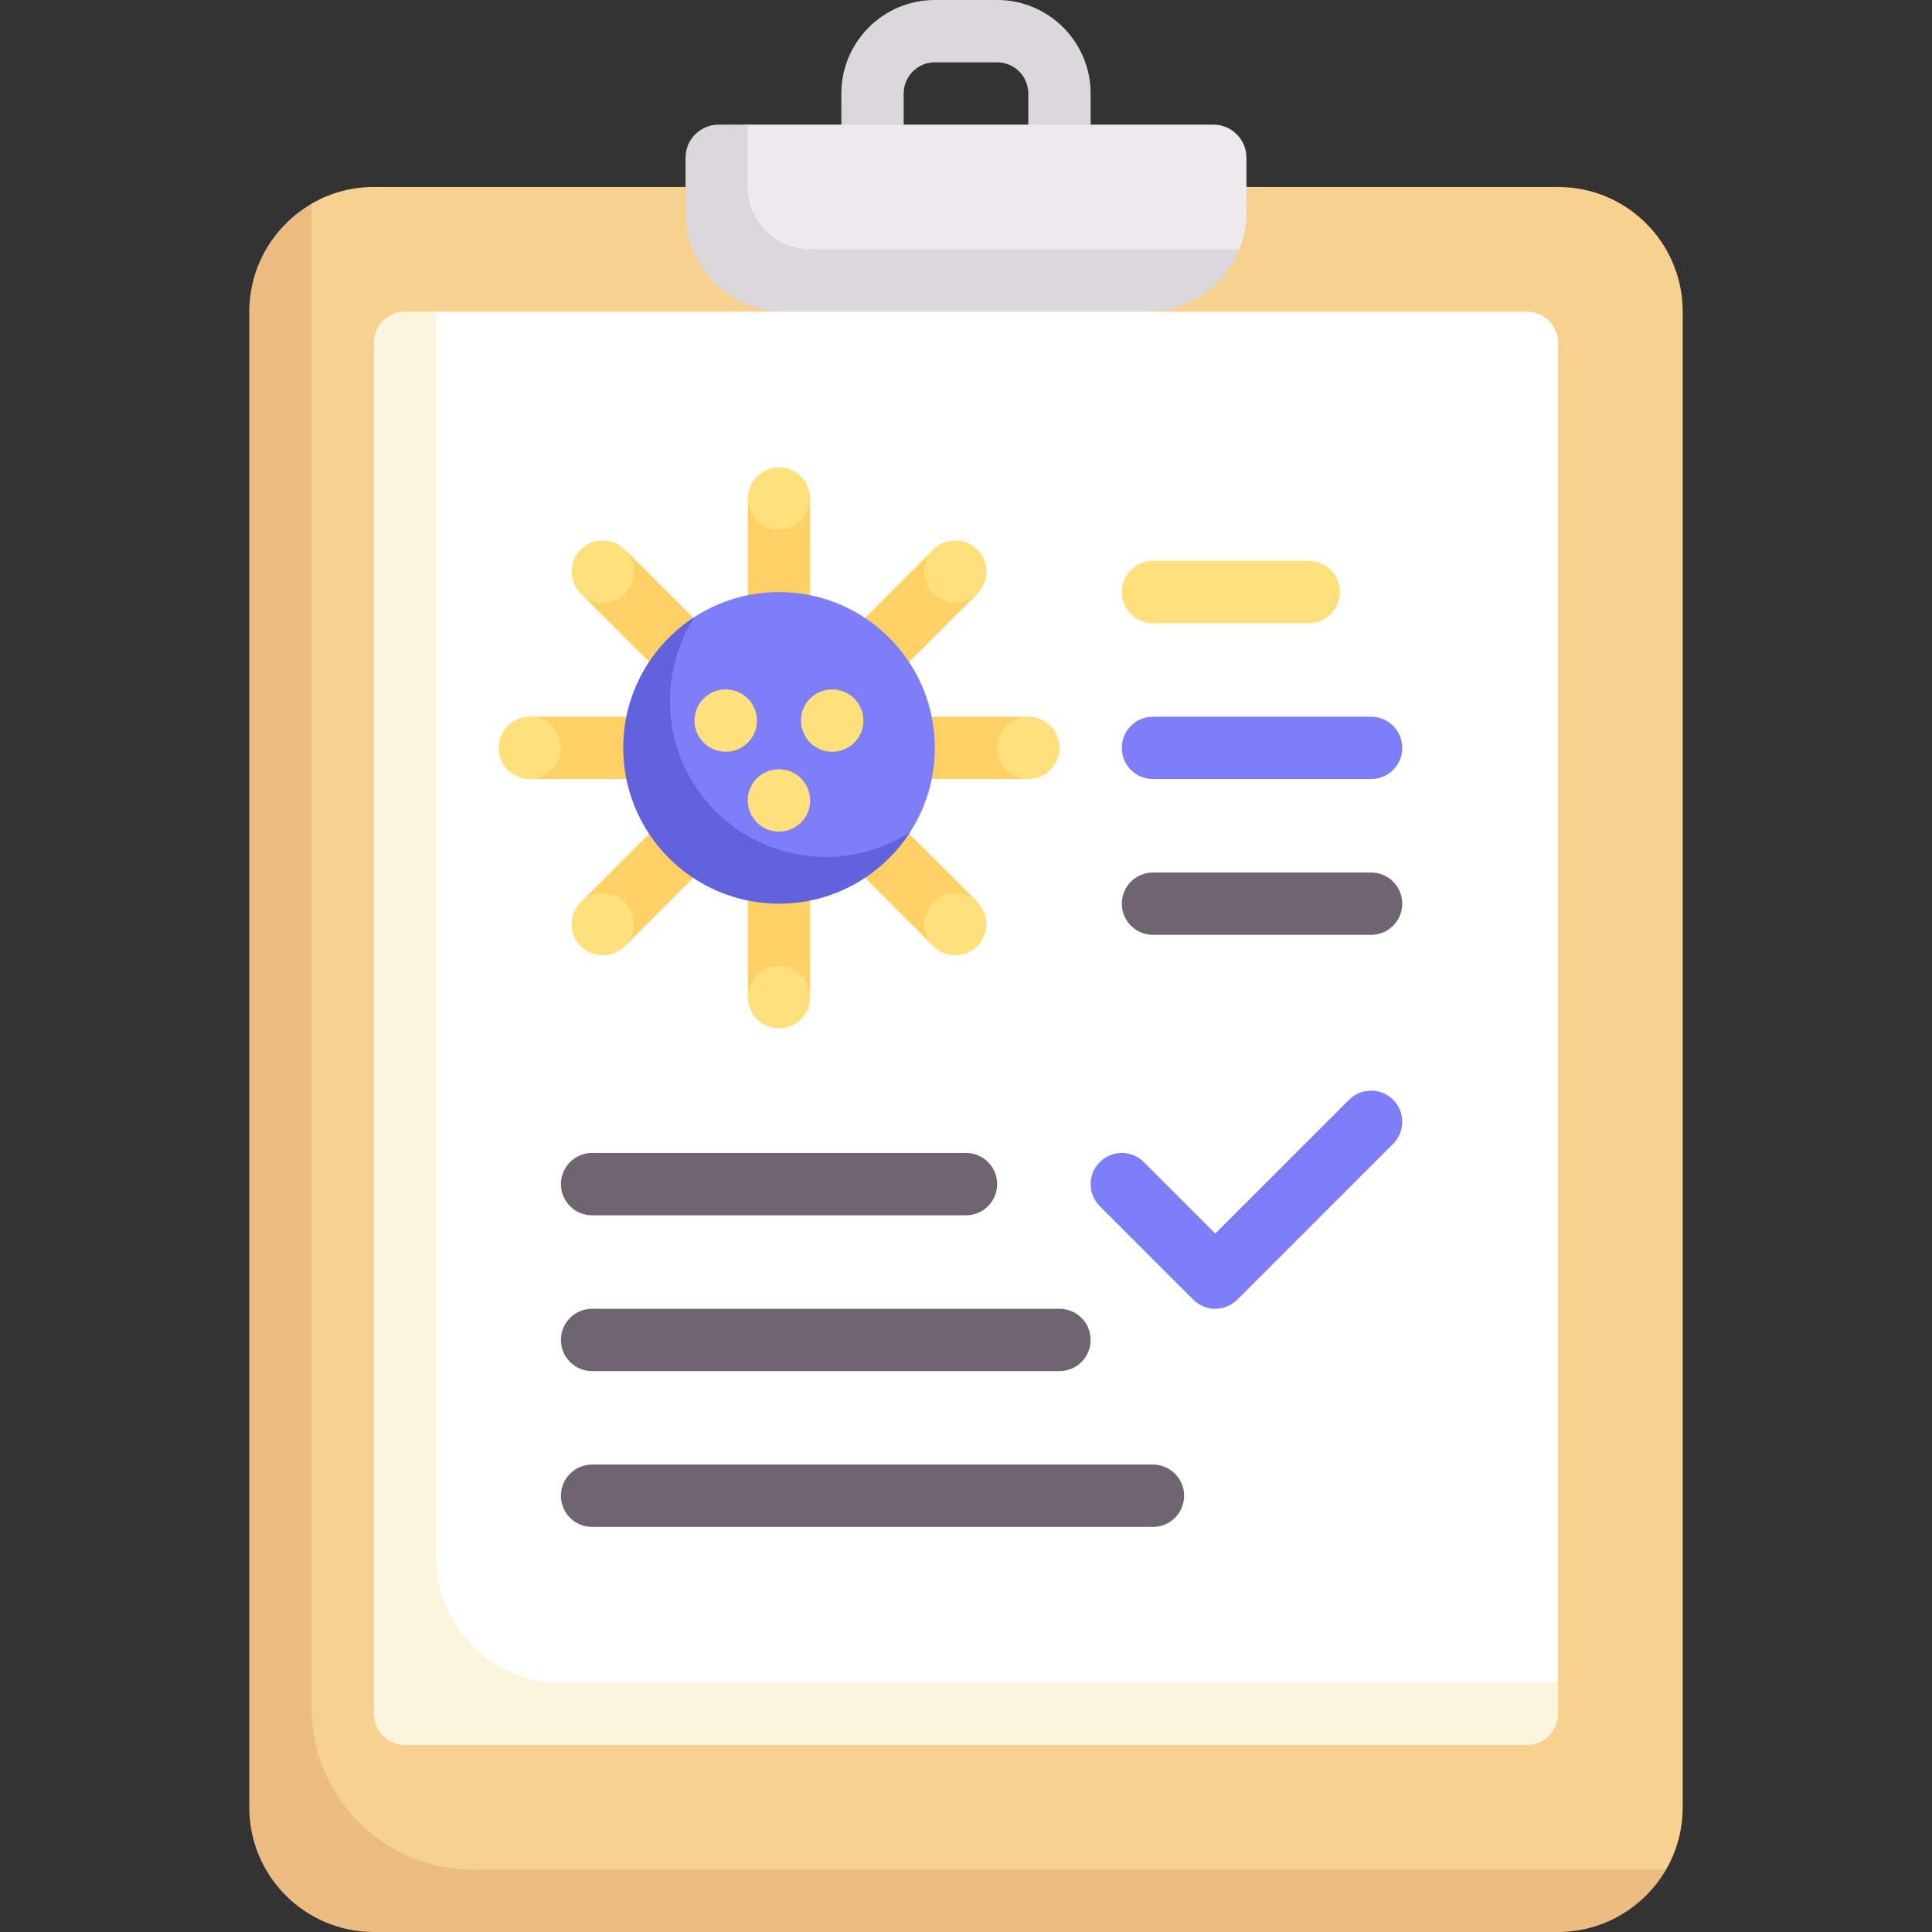 <?xml version="1.0"?>
<svg xmlns="http://www.w3.org/2000/svg" id="Capa_1" enable-background="new 0 0 512 512" height="512px" viewBox="0 0 512 512" width="512px" class=""><rect x="0" y="0" width="512" height="512" fill="#333333" stroke="none"/><g><g><path d="m264.258 0h-16.516c-13.661 0-24.774 11.113-24.774 24.774v16.516h16.516v-16.516c0-4.556 3.702-8.258 8.258-8.258h16.516c4.556 0 8.258 3.702 8.258 8.258v16.516h16.516v-16.516c0-13.661-11.113-24.774-24.774-24.774z" fill="#dad8db" data-original="#DAD8DB" class=""/><path d="m412.903 49.548h-313.806c-6.02 0-11.663 1.61-16.524 4.423l-10.24 28.609v389.387c0 18.243 14.789 33.032 33.032 33.032h307.538l28.612-9.514c2.811-4.859 4.42-10.501 4.42-16.518v-396.386c.001-18.244-14.789-33.033-33.032-33.033z" fill="#f6d190" data-original="#F6D190" class=""/><path d="m404.645 454.194h-289.032c-4.561 0-8.258-3.697-8.258-8.258v-355.097c0-4.561 3.697-8.258 8.258-8.258h289.032c4.561 0 8.258 3.697 8.258 8.258v355.097c0 4.56-3.697 8.258-8.258 8.258z" fill="#fff" data-original="#FFF" class=""/><path d="m321.564 33.032h-123.37c-4.838 0-8.759 3.922-8.759 8.759v5.265c0 14.512 11.765 26.277 26.277 26.277h88.334l24.406-7.272c1.207-3.017 1.871-6.31 1.871-9.757v-14.513c-.001-4.837-3.922-8.759-8.759-8.759z" fill="#eceaec" data-original="#ECEAEC"/><path d="m346.839 165.161h-41.29c-4.565 0-8.258-3.694-8.258-8.258s3.694-8.258 8.258-8.258h41.29c4.565 0 8.258 3.694 8.258 8.258s-3.694 8.258-8.258 8.258z" fill="#ffe07d" data-original="#FFE07D"/><path d="m363.355 206.452h-57.806c-4.565 0-8.258-3.694-8.258-8.258 0-4.565 3.694-8.258 8.258-8.258h57.806c4.565 0 8.258 3.694 8.258 8.258s-3.694 8.258-8.258 8.258z" fill="#ff8086" data-original="#FF8086" class="active-path" style="fill:#7E7EF8" data-old_color="#ff8086"/><path d="m363.355 247.742h-57.806c-4.565 0-8.258-3.694-8.258-8.258s3.694-8.258 8.258-8.258h57.806c4.565 0 8.258 3.694 8.258 8.258s-3.694 8.258-8.258 8.258z" fill="#6f6571" data-original="#6F6571" class=""/><path d="m256 322.065h-99.097c-4.565 0-8.258-3.694-8.258-8.258s3.694-8.258 8.258-8.258h99.097c4.565 0 8.258 3.694 8.258 8.258s-3.694 8.258-8.258 8.258z" fill="#6f6571" data-original="#6F6571" class=""/><path d="m280.774 363.355h-123.871c-4.565 0-8.258-3.694-8.258-8.258s3.694-8.258 8.258-8.258h123.871c4.565 0 8.258 3.694 8.258 8.258s-3.693 8.258-8.258 8.258z" fill="#6f6571" data-original="#6F6571" class=""/><path d="m305.548 404.645h-148.645c-4.565 0-8.258-3.694-8.258-8.258s3.694-8.258 8.258-8.258h148.645c4.565 0 8.258 3.694 8.258 8.258s-3.693 8.258-8.258 8.258z" fill="#6f6571" data-original="#6F6571" class=""/><path d="m322.064 346.839c-2.113 0-4.226-.806-5.839-2.419l-24.774-24.774c-3.226-3.226-3.226-8.452 0-11.677 3.226-3.226 8.452-3.226 11.677 0l18.935 18.935 35.452-35.452c3.226-3.226 8.452-3.226 11.677 0 3.226 3.226 3.226 8.452 0 11.677l-41.29 41.29c-1.612 1.613-3.725 2.42-5.838 2.42z" fill="#ff8086" data-original="#FF8086" class="active-path" style="fill:#7E7EF8" data-old_color="#ff8086"/><path d="m125.412 495.484c-23.655 0-42.831-19.176-42.831-42.831v-398.669c-9.832 5.722-16.516 16.401-16.516 28.596v396.387c0 18.243 14.789 33.032 33.032 33.032h313.806c12.196 0 22.887-6.684 28.609-16.516h-316.1z" fill="#ecbd83" data-original="#ECBD83" class=""/><path d="m148.645 445.935c-18.243 0-33.032-14.789-33.032-33.032v-330.322h-8.258c-4.561 0-8.258 3.697-8.258 8.258v363.355c0 4.561 3.697 8.258 8.258 8.258h297.29c4.561 0 8.258-3.697 8.258-8.258v-8.258h-264.258z" fill="#faf5dc" data-original="#FAF5DC" class=""/><path d="m198.194 49.548v-16.516h-7.757c-4.838 0-8.759 3.922-8.759 8.759v14.512c0 14.513 11.765 26.277 26.277 26.277h96.091c11.056 0 20.534-6.846 24.413-16.516h-113.749c-9.122.001-16.516-7.394-16.516-16.516z" fill="#dad8db" data-original="#DAD8DB" class=""/><path d="m140.387 189.935h132.129v16.516h-132.129z" fill="#ffd064" transform="matrix(-.707 .707 -.707 -.707 492.579 192.354)" data-original="#FFD064" class=""/><circle cx="253.166" cy="151.479" fill="#ffe07d" r="8.258" data-original="#FFE07D"/><circle cx="159.737" cy="244.908" fill="#ffe07d" r="8.258" data-original="#FFE07D"/><path d="m140.387 189.935h132.129v16.516h-132.129z" fill="#ffd064" transform="matrix(.707 .707 -.707 .707 200.612 -87.934)" data-original="#FFD064" class=""/><circle cx="159.737" cy="151.479" fill="#ffe07d" r="8.258" data-original="#FFE07D"/><circle cx="253.166" cy="244.908" fill="#ffe07d" r="8.258" data-original="#FFE07D"/><path d="m140.387 189.935h132.129v16.516h-132.129z" fill="#ffd064" transform="matrix(0 1 -1 0 404.645 -8.258)" data-original="#FFD064" class=""/><circle cx="206.452" cy="132.129" fill="#ffe07d" r="8.258" data-original="#FFE07D"/><circle cx="206.452" cy="264.258" fill="#ffe07d" r="8.258" data-original="#FFE07D"/><path d="m140.387 189.935h132.129v16.516h-132.129z" fill="#ffd064" data-original="#FFD064" class=""/><path d="m247.742 198.194c0-22.804-18.486-41.29-41.29-41.29-8.24 0-15.916 2.414-22.36 6.573-11.39 7.351-14.591 20.154-14.591 34.718 0 22.804 14.148 38.89 36.952 38.89 14.578 0 27.392-5.154 34.739-16.563 4.145-6.439 6.55-14.103 6.55-22.328z" fill="#ff8086" data-original="#FF8086" class="active-path" style="fill:#7E7EF8" data-old_color="#ff8086"/><path d="m218.839 227.097c-22.804 0-41.29-18.486-41.29-41.29 0-8.226 2.397-15.893 6.543-22.331-11.408 7.348-18.93 20.14-18.93 34.718 0 22.804 18.486 41.29 41.29 41.29 14.578 0 27.391-7.556 34.739-18.963-6.438 4.146-14.126 6.576-22.352 6.576z" fill="#e5646e" data-original="#E5646E" class="" style="fill:#6262DC" data-old_color="#e5646e"/><g fill="#ffe07d"><path d="m220.556 199.226c-4.565 0-8.29-3.698-8.29-8.258s3.653-8.258 8.218-8.258h.073c4.565 0 8.258 3.698 8.258 8.258s-3.694 8.258-8.259 8.258z" data-original="#FFE07D"/><path d="m206.444 220.387c-4.565 0-8.29-3.698-8.29-8.258s3.661-8.258 8.226-8.258h.065c4.565 0 8.258 3.698 8.258 8.258s-3.695 8.258-8.259 8.258z" data-original="#FFE07D"/><path d="m192.339 199.226c-4.565 0-8.298-3.698-8.298-8.258s3.661-8.258 8.226-8.258h.073c4.565 0 8.258 3.698 8.258 8.258s-3.695 8.258-8.259 8.258z" data-original="#FFE07D"/><circle cx="140.387" cy="198.194" r="8.258" data-original="#FFE07D"/><circle cx="272.516" cy="198.194" r="8.258" data-original="#FFE07D"/></g></g></g> </svg>
